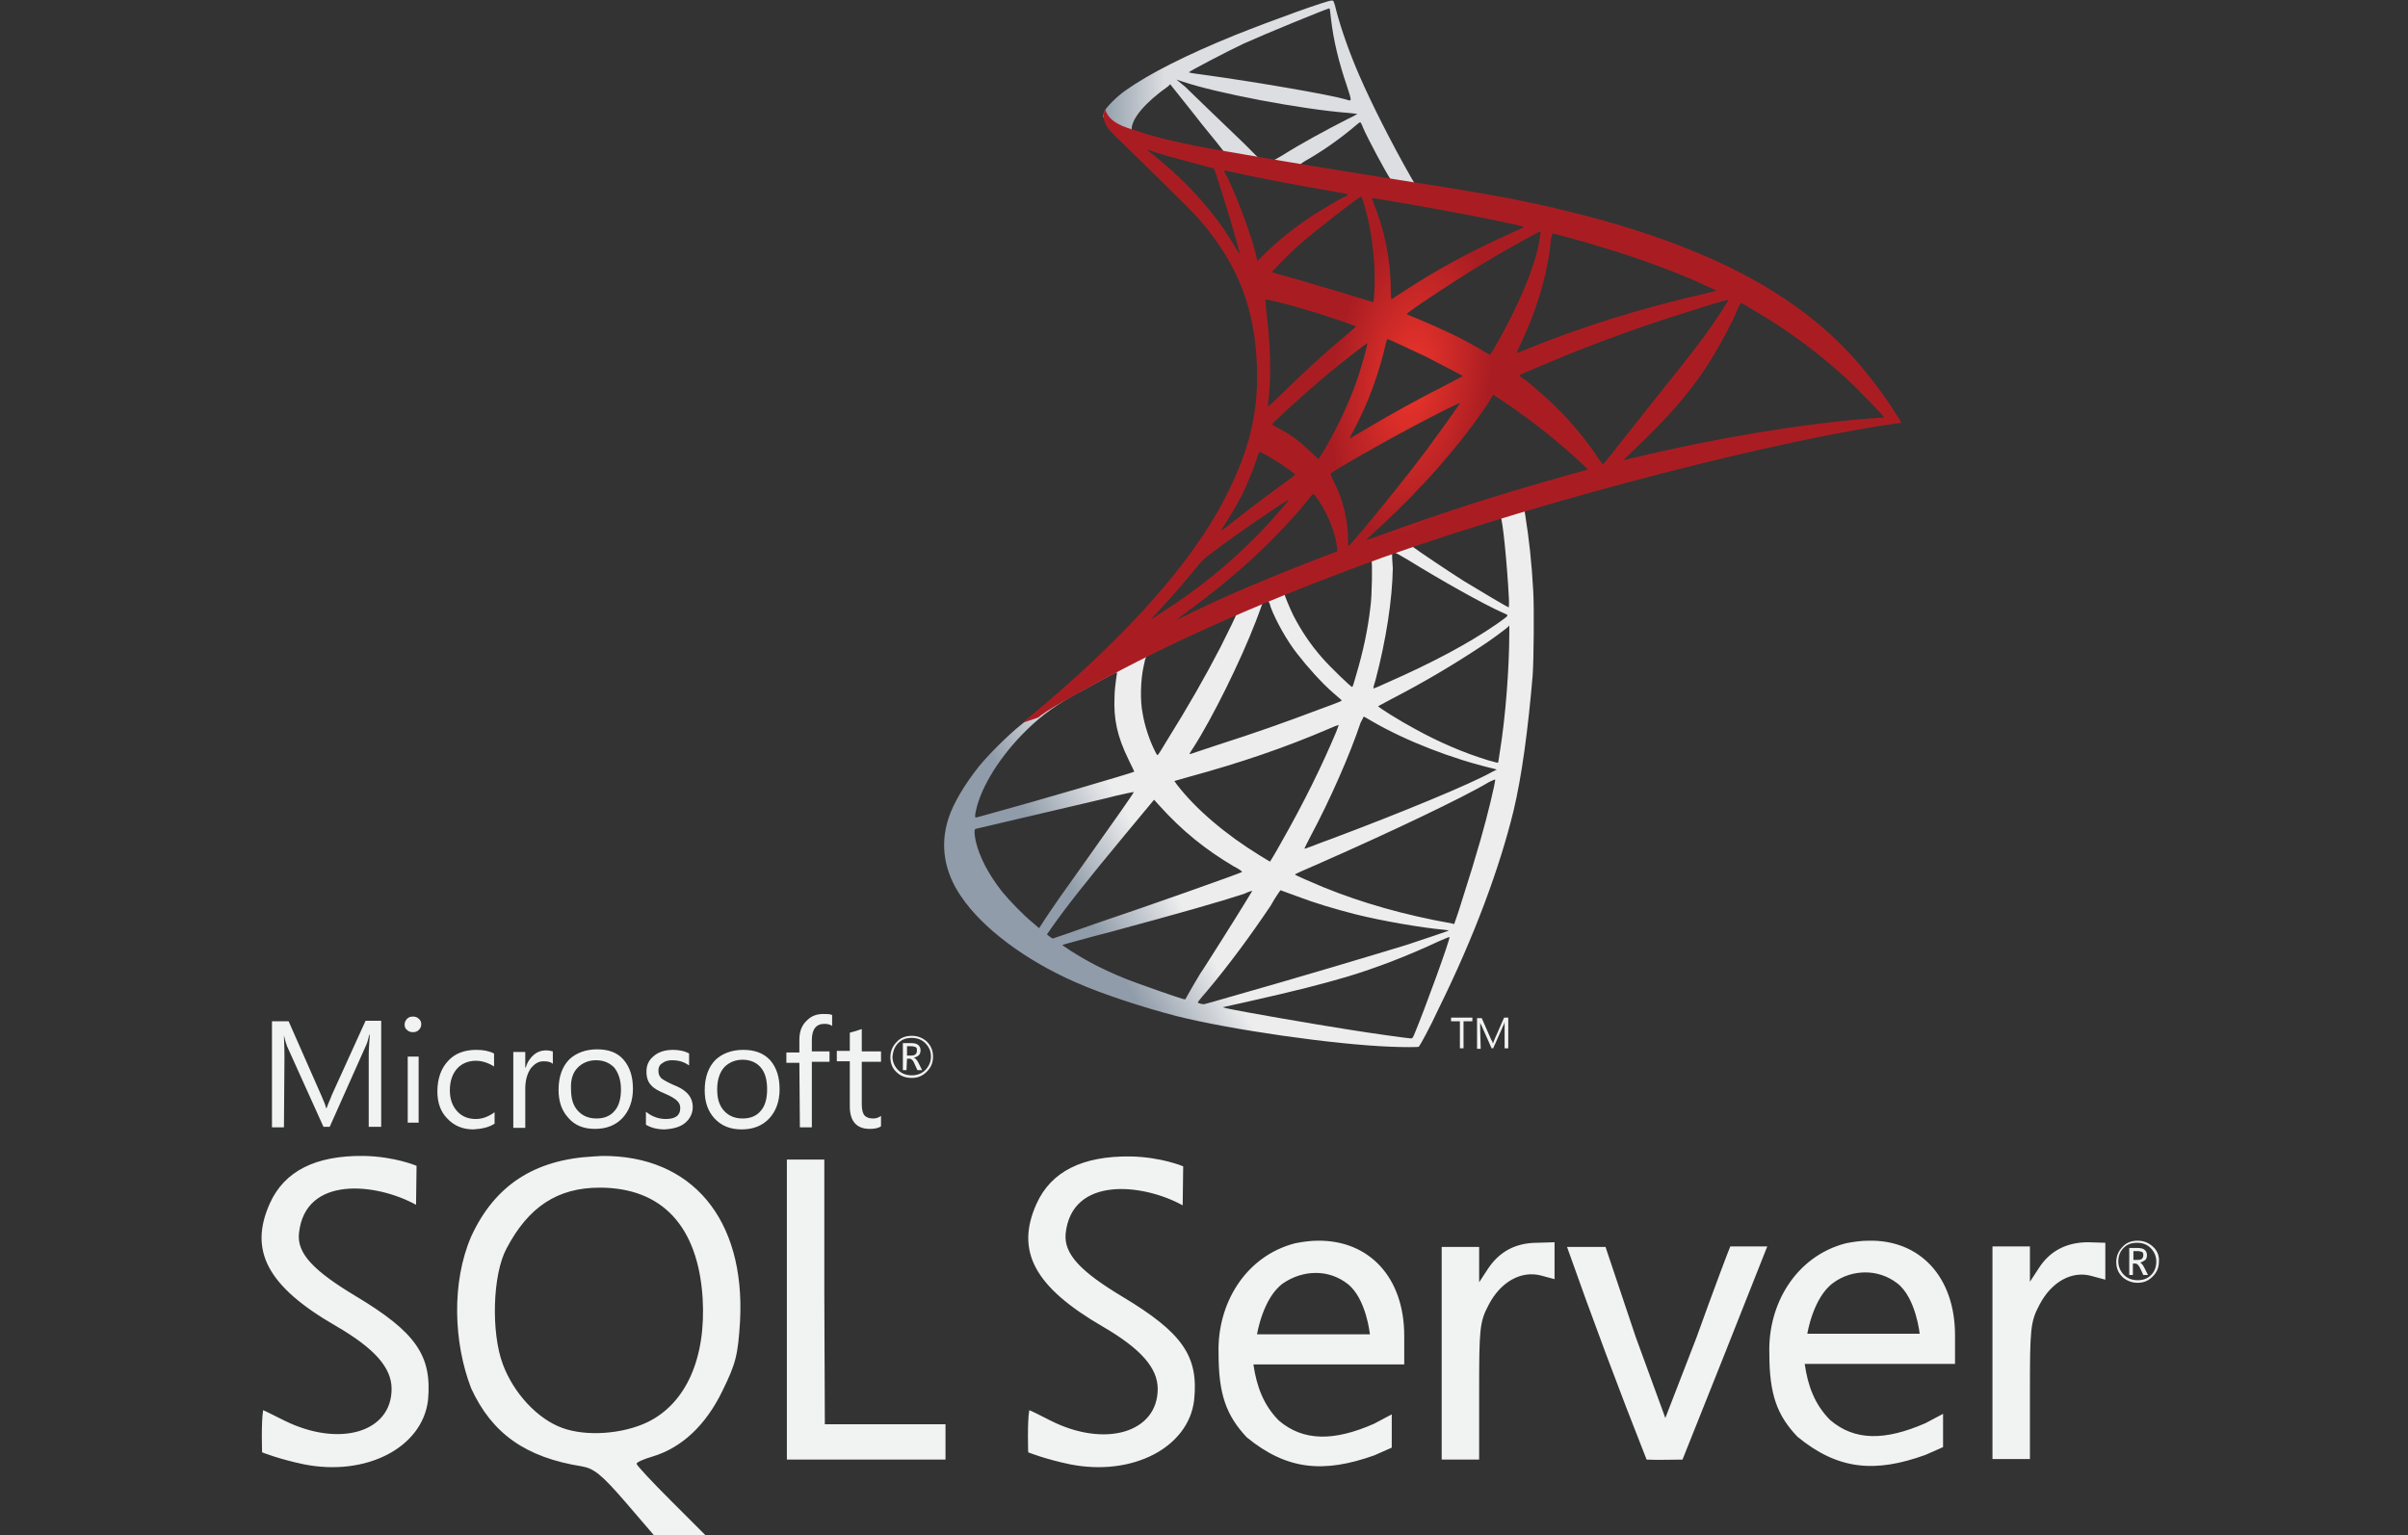 <svg width="2500" height="1594" viewBox="0 0 2500 1594" fill="none" xmlns="http://www.w3.org/2000/svg">
<rect x="0" y="0" width="2500" height="1594" fill="#333333" stroke="none"/>
<g clip-path="url(#clip0_1567_6)">
<path d="M1607.46 507.574L1389.85 578.851L1200.32 662.547L1147.41 676.586C1133.91 689.545 1119.87 702.505 1104.21 715.464C1087.47 730.043 1071.81 743.003 1059.93 752.722C1046.43 763.522 1026.99 782.961 1016.73 795.38C1001.61 814.279 989.733 834.258 984.873 849.377C975.694 876.916 980.014 904.994 997.833 930.913C1019.97 963.852 1064.79 997.33 1116.63 1020.01C1143.09 1031.89 1187.9 1046.47 1221.38 1055.11C1277 1069.15 1384.99 1084.81 1444.39 1086.97C1456.27 1087.51 1472.47 1087.51 1473.01 1086.97C1474.09 1085.89 1483.81 1068.61 1494.07 1046.47C1530.79 971.951 1556.7 901.755 1571.28 842.358C1579.92 806.179 1586.4 758.122 1591.26 700.885C1592.34 684.686 1592.88 631.228 1591.8 613.409C1590.18 583.711 1587.48 559.952 1583.7 536.193C1583.16 532.953 1582.62 529.713 1583.16 529.713C1583.7 529.173 1585.86 528.633 1612.86 521.074L1607.46 507.574ZM1557.78 536.733C1559.94 536.733 1564.8 587.491 1566.42 619.349C1566.96 625.829 1566.42 630.688 1566.42 630.688C1565.34 630.688 1538.89 615.029 1519.45 603.15C1503.25 592.89 1471.93 571.831 1467.07 568.051C1465.45 566.972 1465.45 566.972 1478.95 562.112C1501.63 554.012 1555.62 536.733 1557.78 536.733ZM1446.55 573.451C1448.17 573.451 1451.95 575.611 1461.13 581.011C1495.15 602.07 1541.05 627.988 1561.02 636.628C1566.96 639.328 1567.5 638.248 1554 647.967C1524.31 668.486 1486.51 688.465 1441.15 708.444C1433.05 712.224 1426.57 714.924 1426.03 714.924C1425.49 714.924 1426.57 710.604 1428.19 705.745C1438.99 664.707 1445.47 623.129 1446.01 590.19C1444.93 573.451 1444.93 573.451 1446.55 573.451ZM1423.87 582.091C1424.95 583.171 1424.41 619.889 1422.79 630.148C1420.09 653.907 1415.23 676.586 1407.67 701.965C1406.05 707.904 1404.43 713.304 1403.89 713.304C1403.35 714.384 1380.67 692.245 1373.11 683.606C1360.15 669.026 1350.44 653.907 1342.88 639.328C1339.1 631.768 1333.16 617.189 1333.7 617.189C1336.4 615.029 1423.33 581.551 1423.87 582.091ZM1316.42 624.209C1317.5 624.749 1318.58 627.449 1319.12 630.148C1324.52 644.728 1336.4 665.787 1346.66 678.746C1357.99 693.325 1372.57 709.524 1384.45 719.784C1388.23 723.024 1392.01 726.264 1392.55 726.803C1393.63 727.883 1393.63 727.883 1367.17 737.603C1335.86 749.482 1302.38 761.362 1263.5 773.781C1254.32 777.021 1245.14 779.721 1235.96 782.961C1234.34 783.501 1234.88 782.421 1239.2 775.941C1258.64 745.703 1287.8 686.846 1304 644.728C1306.7 637.708 1309.4 630.148 1309.94 628.528C1310.48 626.369 1311.56 625.289 1313.72 624.209C1314.8 624.749 1315.88 624.209 1316.42 624.209ZM1283.48 637.708C1284.02 638.248 1275.38 655.527 1267.28 671.726C1251.08 703.045 1233.8 733.283 1210.58 770.541C1206.8 777.021 1203.02 782.961 1202.48 783.501C1201.4 784.581 1201.4 784.581 1198.7 779.181C1193.3 768.381 1188.44 753.802 1186.28 740.843C1183.58 727.883 1184.12 705.745 1187.36 691.705C1189.52 681.446 1189.52 681.446 1194.38 679.286C1214.36 669.026 1282.4 637.168 1283.48 637.708ZM1566.96 649.587V656.607C1566.96 693.325 1563.18 743.543 1557.24 780.261C1556.16 786.74 1555.62 792.14 1555.08 792.14C1555.08 792.14 1550.23 791.06 1544.83 789.44C1519.99 781.881 1493.53 770.541 1469.23 757.042C1453.03 748.402 1429.81 733.823 1430.89 733.283C1430.89 733.283 1437.91 729.503 1446.01 725.184C1478.41 708.444 1509.19 690.085 1536.19 672.266C1546.45 665.787 1561.56 654.447 1564.8 651.747L1566.96 649.587ZM1159.28 698.185C1159.82 698.185 1159.82 699.265 1158.74 705.205C1158.2 709.524 1157.12 717.624 1157.12 723.024C1156.04 746.782 1159.82 764.602 1171.7 788.9C1174.94 795.38 1177.64 801.32 1177.64 801.32C1176.56 802.4 1067.49 834.258 1033.47 843.438C1023.21 846.138 1014.57 848.837 1013.49 848.837C1012.41 849.377 1012.41 848.837 1012.41 846.138C1016.19 821.839 1034.55 790.52 1060.47 763.522C1077.75 745.703 1091.25 735.443 1114.47 721.944C1131.21 713.304 1156.58 698.725 1159.28 698.185C1158.74 698.185 1158.74 698.185 1159.28 698.185ZM1415.77 744.083C1415.77 744.083 1420.09 746.243 1424.41 748.942C1459.51 769.461 1508.65 788.36 1550.23 798.08L1554 799.16L1548.61 801.86C1526.47 814.279 1454.65 843.978 1381.21 871.516C1370.41 875.296 1360.15 879.616 1357.99 880.156C1355.83 881.236 1354.21 881.236 1354.21 881.236C1354.21 881.236 1356.91 875.296 1360.69 868.276C1381.21 829.938 1401.73 782.961 1412.53 750.562C1414.69 746.782 1415.77 744.083 1415.77 744.083ZM1389.85 752.722C1389.85 752.722 1388.77 756.502 1387.15 760.282C1372.57 794.84 1354.21 832.638 1329.92 875.296C1323.98 886.095 1318.58 894.735 1318.58 894.735C1318.58 894.735 1313.72 892.035 1307.78 888.255C1272.68 866.656 1241.9 840.738 1221.92 814.819L1219.22 811.039L1234.34 806.719C1287.8 792.14 1333.7 776.481 1379.05 757.042C1383.91 754.882 1389.31 752.722 1389.85 752.722ZM1552.38 809.419C1552.38 813.199 1544.29 847.217 1537.27 871.516C1531.33 892.035 1526.47 908.234 1517.29 936.853C1513.51 949.272 1509.73 959.532 1509.73 959.532C1509.73 959.532 1508.65 959.532 1507.57 958.992C1458.97 950.352 1414.69 937.933 1373.65 921.194C1362.31 916.334 1345.58 909.314 1344.5 908.234C1343.96 907.694 1354.21 903.375 1366.63 897.975C1441.69 865.037 1518.91 828.318 1545.91 812.119C1549.15 810.499 1551.84 809.419 1552.38 809.419ZM1177.1 822.379C1177.64 822.919 1156.58 852.617 1127.43 893.655C1117.17 908.234 1105.29 924.973 1100.97 930.913C1096.65 937.393 1089.63 947.112 1085.85 953.052L1078.83 963.852L1071.27 957.372C1062.63 950.352 1047.51 934.693 1040.49 926.053C1026.45 908.234 1016.73 889.875 1012.95 873.136C1011.33 865.037 1011.33 861.257 1012.95 860.717C1015.65 860.177 1059.39 849.917 1100.43 840.198C1123.11 834.798 1149.57 828.858 1159.28 826.158C1169 823.999 1176.56 822.379 1177.1 822.379ZM1198.16 830.478L1203.56 836.418C1227.32 862.877 1251.62 882.316 1280.78 899.595C1286.18 902.295 1289.96 904.995 1289.42 905.535C1288.34 906.614 1187.9 942.253 1140.93 957.912C1115.01 967.091 1093.41 974.651 1092.87 974.651L1089.63 972.491L1086.93 970.331L1091.79 963.312C1107.45 941.173 1126.89 916.334 1169 865.577L1198.16 830.478ZM1329.38 924.434C1329.38 924.434 1336.94 927.133 1345.58 930.373C1367.17 938.473 1383.91 943.333 1406.59 949.272C1434.67 956.292 1475.17 963.312 1498.93 965.472C1502.71 966.012 1504.33 966.011 1503.79 966.551C1502.71 967.091 1478.41 975.191 1460.59 981.131C1432.51 989.77 1346.12 1015.69 1275.38 1035.67C1262.42 1039.45 1251.08 1042.69 1250.54 1042.69C1248.92 1043.23 1243.52 1041.61 1243.52 1041.07C1243.52 1040.53 1247.3 1035.67 1252.16 1030.27C1275.92 1002.19 1299.14 970.331 1319.12 940.633C1324.52 930.913 1329.38 924.434 1329.38 924.434ZM1300.22 924.974C1300.22 924.974 1288.88 943.873 1268.36 976.271C1259.72 989.77 1250 1005.43 1246.22 1010.83C1242.98 1016.23 1238.12 1024.33 1235.42 1029.19L1230.56 1037.83L1227.86 1037.29C1221.92 1035.67 1180.34 1021.09 1169.54 1016.77C1156.04 1011.37 1142.01 1004.89 1131.21 998.95C1118.25 991.93 1101.51 981.131 1103.13 981.131C1103.67 981.131 1125.81 974.651 1153.34 967.631C1225.16 948.192 1265.12 936.853 1291.58 928.213C1295.9 926.053 1300.22 924.974 1300.22 924.974ZM1504.87 973.031C1505.95 974.651 1478.95 1048.63 1469.23 1071.85C1467.07 1077.25 1466.53 1078.33 1464.91 1078.33C1462.21 1078.33 1423.33 1072.93 1400.11 1069.15C1359.07 1062.67 1290.5 1050.79 1273.22 1047.01L1269.44 1045.93L1293.74 1040.53C1346.66 1028.65 1371.49 1022.17 1397.41 1014.61C1429.81 1004.89 1461.67 992.47 1494.07 977.351C1499.47 975.191 1503.79 973.031 1504.87 973.031Z" fill="url(#paint0_linear_1567_6)"/>
<path d="M1382.83 0.54C1379.05 5.22411e-05 1320.74 21.059 1282.94 36.178C1232.18 56.697 1192.76 76.676 1168.46 93.955C1159.28 100.435 1147.95 111.774 1146.33 116.094C1145.79 117.714 1145.25 119.874 1145.25 121.494L1167.38 142.553L1219.76 159.292L1344.5 181.431L1487.05 205.73L1488.67 193.31H1487.59L1468.69 190.61L1464.91 184.131C1445.47 150.113 1423.87 107.455 1411.45 78.836C1401.73 56.697 1392.55 30.779 1387.69 12.419C1384.99 1.08 1384.45 0.54 1382.83 0.54ZM1380.13 8.64C1380.67 8.64 1381.21 13.499 1381.75 18.899C1384.45 42.118 1389.85 64.257 1397.95 88.016C1403.89 106.375 1403.89 105.295 1396.87 103.135C1380.13 98.275 1305.08 85.316 1250.54 77.756C1241.9 76.676 1234.34 75.596 1234.34 75.056C1233.8 74.516 1273.76 53.457 1291.04 45.358C1313.72 35.098 1375.81 9.72 1380.13 8.64ZM1221.38 82.616L1227.86 84.776C1262.96 96.655 1350.43 113.394 1399.03 117.174C1404.43 117.714 1409.29 118.254 1409.29 118.254C1409.29 118.254 1404.97 120.954 1399.03 123.654C1375.81 135.533 1349.89 149.573 1332.08 160.912C1326.68 164.152 1321.82 166.852 1321.28 166.852C1320.74 166.852 1316.96 166.312 1313.72 165.772L1307.24 164.692L1291.04 148.493C1261.88 120.414 1239.2 98.815 1230.56 90.175L1221.38 82.616ZM1214.9 87.476L1238.12 116.634C1250.54 132.833 1263.5 147.953 1266.2 151.732C1268.9 154.972 1271.06 158.212 1271.06 158.212C1270.52 158.752 1237.58 152.272 1220.3 148.493C1202.48 144.173 1194.92 142.553 1184.12 138.773L1174.94 136.073V133.913C1174.94 123.114 1188.98 106.375 1212.74 89.635L1214.9 87.476ZM1411.99 126.894C1412.53 126.894 1413.61 128.514 1415.23 132.833C1420.63 145.253 1438.45 178.191 1442.77 184.671C1443.85 186.831 1446.55 186.831 1423.33 183.051C1367.71 173.871 1349.89 171.171 1349.89 170.631C1349.89 170.631 1351.51 169.552 1353.67 167.932C1370.95 158.212 1388.23 146.333 1403.89 133.373C1407.67 130.134 1410.91 127.434 1411.99 126.894Z" fill="url(#paint1_linear_1567_6)"/>
<path d="M1147.41 113.394C1147.41 113.394 1143.63 119.334 1147.41 127.974C1149.56 133.373 1156.04 139.853 1163.06 146.333C1163.06 146.333 1236.5 217.609 1245.14 227.869C1285.64 274.846 1303.46 320.744 1305.08 383.921C1306.16 424.959 1298.6 460.597 1279.16 502.175C1245.14 576.691 1172.78 659.307 1061.55 750.562L1077.75 745.163C1088.01 737.063 1102.59 728.963 1136.07 710.604C1213.82 667.946 1300.76 629.068 1407.67 589.11C1561.56 531.333 1814.81 463.297 1958.98 441.158L1974.1 438.998L1971.94 435.218C1958.98 414.699 1949.8 402.28 1939.01 388.78C1907.69 349.362 1869.35 318.044 1822.37 291.585C1758.11 255.407 1674.42 227.329 1568.58 206.27C1548.6 202.49 1504.87 194.93 1469.23 189.53C1393.63 177.651 1345.04 169.551 1291.58 160.372C1272.14 157.132 1243.52 152.272 1224.62 147.953C1214.9 145.793 1196 141.473 1180.88 136.073C1167.92 132.293 1151.18 127.434 1147.41 113.394ZM1190.06 154.972C1190.06 154.972 1192.76 156.052 1196.54 157.132C1203.02 159.292 1211.12 161.992 1220.3 164.152C1227.32 166.312 1234.88 167.932 1241.9 170.091C1251.62 172.791 1260.26 174.951 1260.26 174.951C1261.34 176.031 1278.08 229.488 1283.48 249.467C1285.64 257.027 1287.26 264.047 1287.26 264.047C1287.26 264.047 1285.1 261.347 1282.94 257.567C1263.5 223.549 1233.26 189.53 1198.16 161.452C1193.3 157.672 1190.06 154.972 1190.06 154.972ZM1271.06 177.111C1272.14 177.111 1275.38 177.651 1279.7 178.731C1307.78 185.211 1357.99 194.39 1389.85 199.79C1395.25 200.87 1399.57 201.41 1399.57 201.95C1399.57 202.49 1397.41 203.57 1395.25 204.65C1389.85 207.35 1367.71 220.309 1360.69 225.169C1342.34 237.588 1326.14 250.547 1314.26 262.427L1305.62 271.066C1305.62 271.066 1304.54 268.366 1304 264.587C1298.06 241.908 1285.64 207.89 1274.3 184.131C1272.14 180.891 1270.52 177.111 1271.06 177.111C1270.52 177.111 1270.52 177.111 1271.06 177.111ZM1413.07 204.11C1414.15 204.65 1415.77 210.049 1419.01 222.469C1424.95 246.228 1427.65 273.226 1427.11 298.065C1426.57 305.085 1426.57 311.564 1426.03 312.104L1425.49 313.724L1416.85 311.024C1399.03 305.625 1370.41 296.985 1346.12 289.965C1332.08 286.186 1320.74 282.946 1320.74 282.406C1320.74 281.326 1341.26 260.807 1349.89 253.247C1366.63 238.668 1411.99 203.57 1413.07 204.11ZM1424.41 205.73C1424.95 205.19 1492.45 217.069 1523.23 223.009C1545.9 227.329 1579.38 234.348 1581.54 235.428C1582.62 235.968 1578.84 237.588 1568.04 242.448C1524.85 261.887 1492.45 279.706 1460.05 300.765C1451.41 306.165 1444.39 311.024 1444.39 311.024C1444.39 311.024 1443.85 306.165 1443.85 300.765C1443.85 269.446 1437.37 238.128 1426.03 211.129C1425.49 208.43 1424.41 206.27 1424.41 205.73ZM1599.36 240.288C1599.9 240.828 1597.74 254.327 1595.58 261.887C1589.64 286.186 1573.44 322.904 1554 356.922C1550.76 362.862 1547.52 367.722 1546.98 368.262C1546.44 368.262 1542.13 366.102 1537.27 362.862C1518.37 351.522 1496.23 341.263 1473.01 331.543C1466.53 328.843 1460.59 326.684 1460.59 326.144C1459.51 325.064 1512.43 289.965 1540.51 273.226C1562.64 259.727 1598.82 239.748 1599.36 240.288ZM1611.78 242.448C1613.4 242.448 1643.1 250.547 1658.76 255.407C1697.64 266.747 1741.92 282.946 1770.53 296.445L1782.41 301.845L1773.77 304.005C1703.04 320.204 1642.56 339.103 1584.24 362.862C1579.38 365.022 1575.06 366.642 1575.06 366.642C1574.52 366.642 1576.14 362.862 1578.3 358.002C1596.12 320.744 1607.46 281.866 1610.16 248.387C1611.24 245.148 1611.78 242.448 1611.78 242.448ZM1313.72 311.024C1314.26 310.484 1336.94 315.884 1349.35 319.664C1368.25 325.064 1407.67 338.023 1407.67 339.103C1407.67 339.103 1403.35 342.883 1397.95 347.743C1376.35 365.562 1355.83 384.461 1331 408.759C1323.44 415.779 1317.5 421.719 1316.96 421.719C1316.42 421.719 1316.42 420.639 1316.42 419.559C1320.2 392.02 1319.12 356.382 1314.26 320.204C1314.26 314.804 1313.72 311.024 1313.72 311.024ZM1794.29 311.564C1794.83 312.104 1783.49 328.843 1777.01 338.563C1767.29 352.602 1752.71 371.501 1719.78 412.539C1702.5 434.138 1683.06 458.977 1676.58 467.076C1670.1 475.176 1664.7 482.196 1664.16 482.196C1664.16 482.196 1662 479.496 1659.3 475.716C1640.94 448.177 1618.8 423.879 1592.88 402.28C1588.02 397.96 1582.62 393.64 1580.46 392.56C1578.84 391.48 1577.22 389.86 1577.22 389.86C1577.22 389.32 1605.3 377.441 1626.36 368.801C1663.62 353.682 1714.38 335.323 1752.17 323.984C1772.69 316.964 1794.29 311.024 1794.29 311.564ZM1807.25 314.804C1807.79 314.804 1812.11 316.424 1816.43 319.664C1856.39 342.343 1895.81 372.041 1926.59 402.28C1935.23 410.919 1956.82 433.058 1956.28 433.598C1956.28 433.598 1948.72 434.138 1940.09 434.678C1870.97 440.078 1782.41 454.657 1697.1 475.176C1691.16 476.256 1686.3 477.876 1685.76 477.876C1685.22 477.876 1691.7 471.396 1699.8 463.837C1750.01 415.779 1772.69 385.001 1799.69 331.003C1803.47 321.824 1806.71 315.344 1807.25 314.804C1806.71 314.804 1806.71 314.804 1807.25 314.804ZM1440.61 352.062C1442.77 352.602 1464.37 362.862 1480.57 370.421C1495.15 377.981 1517.83 389.86 1518.91 390.4C1518.91 390.4 1511.35 394.72 1501.63 399.58C1470.85 415.239 1444.39 429.818 1416.31 446.558C1408.21 451.417 1401.73 455.197 1401.73 455.197C1401.19 455.197 1401.19 454.657 1405.51 446.558C1420.09 419.559 1431.97 387.161 1438.99 355.842C1439.53 353.682 1440.07 352.062 1440.61 352.062ZM1419.55 356.382C1420.09 356.922 1414.69 376.901 1410.91 388.24C1404.43 409.299 1392.55 435.218 1381.75 455.197C1379.05 460.057 1375.27 466.537 1373.11 470.316L1368.79 476.796L1359.61 468.156C1348.81 457.897 1340.18 451.417 1328.84 445.478C1324.52 443.318 1320.74 441.158 1320.74 440.618C1320.74 439.538 1348.81 413.619 1370.41 395.26C1386.07 381.761 1419.01 355.842 1419.55 356.382ZM1550.22 409.839L1558.32 415.239C1576.68 427.119 1598.28 443.318 1615.02 457.357C1624.2 464.917 1642.56 481.116 1646.34 485.436L1648.5 487.595L1635 491.375C1559.4 512.434 1501.63 530.793 1433.59 555.632C1426.03 558.332 1419.55 560.492 1419.01 560.492C1417.93 560.492 1417.39 561.572 1434.13 545.913C1477.33 505.955 1516.21 461.677 1544.83 419.019L1550.22 409.839ZM1515.67 418.479C1516.21 419.019 1493.53 450.337 1480.03 468.696C1463.83 490.295 1435.21 525.934 1415.77 549.152C1407.67 558.872 1400.65 566.971 1400.11 566.971C1399.57 566.971 1399.57 564.812 1399.57 561.032C1399.57 541.053 1394.71 519.994 1385.53 501.635C1381.75 494.075 1381.21 492.455 1381.75 491.375C1384.99 488.675 1432.51 461.137 1463.29 444.938C1483.27 434.138 1515.13 417.939 1515.67 418.479ZM1307.78 469.236C1308.32 469.236 1312.1 471.396 1316.42 473.556C1326.68 479.496 1336.4 485.976 1344.5 492.455C1345.04 492.995 1340.72 496.235 1334.78 500.555C1319.12 511.894 1295.36 529.713 1281.86 540.513C1267.28 551.852 1266.74 552.392 1268.36 549.692C1279.16 532.953 1284.56 523.774 1290.5 511.894C1295.36 501.095 1300.76 488.675 1304.54 477.336C1305.62 473.016 1307.24 469.236 1307.78 469.236ZM1363.39 512.974C1364.47 512.974 1365.01 514.054 1369.87 521.074C1379.05 535.113 1386.61 554.012 1388.23 569.131L1388.77 572.371L1366.09 581.011C1325.6 596.67 1288.34 612.329 1263.5 623.669C1256.48 626.908 1244.06 632.848 1235.96 636.628C1227.86 640.948 1221.38 643.648 1221.38 643.648C1221.38 643.648 1226.24 639.868 1232.72 635.008C1281.86 599.37 1324.52 559.952 1356.37 521.074C1359.61 516.754 1362.85 512.974 1363.39 512.974ZM1338.02 518.914C1338.56 519.454 1319.66 541.053 1307.24 554.012C1275.38 586.411 1244.06 611.789 1205.18 636.628C1200.32 639.868 1196 642.568 1195.46 643.108C1194.38 643.648 1196 642.028 1212.74 623.669C1223.54 611.789 1231.64 602.07 1241.36 590.19C1247.84 582.091 1248.92 581.011 1257.56 574.531C1281.32 556.172 1336.94 518.374 1338.02 518.914Z" fill="url(#paint2_radial_1567_6)"/>
<path d="M625.251 1200.36C622.012 1200.36 619.312 1200.9 616.072 1200.9C554.515 1204.14 513.477 1231.14 489.178 1284.06C468.659 1331.57 470.819 1394.21 489.178 1441.73C510.777 1488.71 545.875 1513.54 604.193 1522.72C616.612 1524.88 624.711 1531.36 649.01 1559.44L678.709 1594H732.166L696.528 1558.36C677.089 1538.92 660.89 1521.64 660.89 1520.02C660.89 1518.4 668.449 1515.16 677.629 1512.46C707.867 1503.28 732.706 1480.07 749.985 1444.43C764.024 1415.81 766.184 1407.17 768.344 1371.53C773.744 1265.7 718.127 1199.82 625.251 1200.36ZM672.229 1476.83C646.31 1489.25 608.512 1491.95 583.674 1482.77C558.295 1473.59 533.456 1447.13 522.117 1416.89C509.697 1383.95 511.317 1323.47 525.896 1296.47C548.575 1253.28 578.814 1233.3 622.552 1233.3C687.348 1233.3 724.606 1273.26 729.466 1347.77C733.246 1410.41 712.187 1457.39 672.229 1476.83ZM1596.12 1290.54C1573.44 1290.54 1556.7 1299.71 1544.83 1317.53L1535.65 1331.57V1294.86H1496.77V1515.7H1535.65V1444.97C1535.65 1380.17 1536.19 1372.61 1545.37 1355.33C1557.78 1331.03 1579.38 1319.15 1599.9 1324.55L1613.94 1328.33V1290L1596.12 1290.54ZM1368.25 1288.38C1360.69 1288.38 1352.59 1289.46 1344.5 1291.08C1292.66 1304.57 1263.5 1354.25 1265.12 1405.55C1265.12 1448.21 1273.22 1469.81 1294.28 1492.49C1336.4 1527.04 1374.73 1529.74 1426.57 1511.38C1435.21 1507.6 1444.93 1503.28 1444.93 1503.28V1468.73L1426.57 1478.45C1384.99 1496.8 1353.13 1496.8 1327.76 1475.21C1311.56 1459.01 1304.54 1439.03 1301.3 1416.89H1457.89V1387.19C1457.89 1326.17 1421.17 1287.84 1368.25 1288.38ZM1305.08 1385.57C1305.08 1385.57 1311.02 1347.77 1332.08 1332.65C1342.34 1325.63 1354.21 1321.85 1366.09 1321.85C1377.97 1321.85 1389.31 1325.63 1399.03 1333.19C1418.47 1348.31 1422.25 1385.57 1422.25 1385.57H1305.08ZM368.764 1345.61C326.646 1320.23 307.747 1301.87 310.447 1280.28C316.927 1220.34 390.903 1228.44 431.941 1251.12L432.481 1210.62C432.481 1210.62 409.802 1200.9 377.404 1200.36C327.726 1199.82 295.328 1216.02 280.209 1249.5C258.07 1298.63 277.509 1335.89 348.785 1376.93C388.743 1400.15 406.562 1420.13 406.562 1442.27C406.562 1487.63 352.025 1503.28 295.328 1475.21C283.449 1469.27 273.729 1464.41 273.189 1464.41C271.029 1477.37 272.109 1508.14 272.109 1508.14C272.109 1508.14 289.388 1515.16 315.307 1520.56C380.104 1533.52 438.421 1503.28 444.361 1454.15C448.68 1407.71 431.941 1383.41 368.764 1345.61ZM1940.09 1288.38C1932.53 1288.38 1924.43 1289.46 1916.33 1291.08C1864.49 1304.57 1835.33 1354.25 1836.95 1405.55C1836.95 1448.21 1845.05 1469.81 1866.11 1491.95C1908.23 1526.5 1946.57 1529.74 1998.94 1510.84C2007.58 1507.06 2017.3 1502.74 2017.3 1502.74V1468.19L1998.94 1477.91C1956.82 1496.26 1925.51 1496.26 1900.13 1474.67C1883.93 1458.47 1876.91 1439.03 1873.67 1416.35H2029.72V1386.65C2029.72 1325.63 1993 1287.3 1940.09 1288.38ZM1876.37 1385.03C1876.37 1385.03 1882.31 1347.23 1903.37 1332.11C1913.63 1324.55 1925.51 1321.31 1936.85 1321.31C1948.18 1321.31 1960.06 1325.09 1969.78 1332.65C1989.22 1347.77 1993 1385.03 1993 1385.03H1876.37ZM1164.68 1346.15C1122.57 1320.77 1104.21 1302.41 1106.37 1280.82C1112.85 1220.88 1186.82 1228.98 1227.86 1251.66L1228.4 1211.16C1228.4 1211.16 1205.72 1201.44 1173.32 1200.9C1123.65 1200.36 1091.25 1216.56 1076.13 1250.04C1053.99 1299.17 1073.97 1336.43 1144.71 1377.47C1184.66 1400.69 1201.94 1420.67 1201.94 1442.27C1201.94 1487.63 1147.41 1503.82 1090.71 1475.21C1079.37 1469.27 1069.11 1464.41 1068.57 1464.41C1066.41 1477.37 1067.49 1508.14 1067.49 1508.14C1067.49 1508.14 1084.77 1515.16 1110.69 1520.56C1175.48 1533.52 1233.8 1503.28 1239.74 1454.15C1244.6 1408.25 1227.86 1383.95 1164.68 1346.15ZM2167.95 1290C2145.28 1290 2128 1299.17 2116.66 1316.99L2107.48 1331.03V1294.32H2068.6V1515.16H2107.48V1444.97C2107.48 1380.17 2108.02 1372.61 2117.2 1355.33C2129.62 1331.03 2151.21 1319.15 2171.73 1325.09L2185.77 1328.87V1290.54L2167.95 1290ZM855.82 1345.07V1204.14H816.942V1515.7H981.634V1478.99H856.36L855.82 1345.07ZM1761.35 1388.81L1728.96 1472.51L1698.18 1388.27L1666.86 1294.86H1626.9C1652.82 1368.29 1680.9 1443.35 1709.52 1515.7C1721.94 1516.24 1734.36 1515.7 1746.78 1515.7L1790.51 1406.09L1834.79 1294.32H1796.45C1795.91 1294.86 1779.17 1339.13 1761.35 1388.81ZM946.535 1119.36C953.015 1119.36 957.875 1117.2 962.195 1112.88C966.514 1108.56 968.674 1103.7 968.674 1097.22C968.674 1090.75 966.514 1085.89 962.195 1081.57C957.875 1077.79 953.015 1075.63 946.535 1075.63C940.056 1075.63 934.656 1077.79 930.876 1082.11C926.556 1086.43 924.396 1091.83 924.396 1097.76C924.396 1104.24 926.556 1109.64 930.876 1113.42C934.656 1117.2 940.056 1119.36 946.535 1119.36ZM932.496 1083.19C936.276 1079.41 940.596 1077.79 946.535 1077.79C951.935 1077.79 956.795 1079.41 960.575 1083.19C964.354 1086.97 966.514 1091.29 966.514 1097.22C966.514 1102.62 964.354 1107.48 960.575 1111.26C956.795 1115.04 951.935 1116.66 946.535 1116.66C941.136 1116.66 936.276 1115.04 932.496 1111.26C928.716 1107.48 926.556 1102.62 926.556 1097.22C927.096 1091.83 928.716 1086.97 932.496 1083.19ZM941.676 1099.38H944.375C945.995 1099.38 948.155 1101 949.235 1104.24L952.475 1111.26H957.335L953.555 1103.7C951.935 1100.46 950.315 1098.84 948.695 1098.3C950.855 1097.76 952.475 1097.22 954.095 1095.6C955.175 1094.53 955.715 1092.37 955.715 1090.75C955.715 1088.59 955.175 1086.97 953.555 1085.35C951.935 1083.73 949.235 1083.19 945.455 1083.19H937.356V1111.26H941.136L941.676 1099.38ZM941.676 1086.43H945.455C948.155 1086.43 949.775 1086.97 950.855 1087.51C951.935 1088.05 951.935 1089.13 951.935 1091.29C951.935 1094.53 949.775 1096.14 945.995 1096.14H941.676V1086.43ZM295.328 1096.68C295.328 1086.97 294.788 1079.41 294.788 1075.09C295.868 1079.95 296.948 1083.73 298.028 1086.43L335.826 1170.12H342.306L380.104 1085.35C381.184 1083.19 382.264 1079.41 383.344 1074.55H383.884C383.344 1083.19 382.804 1090.21 382.804 1096.14V1170.12H395.763V1059.97H379.564L344.466 1137.18C343.386 1140.42 341.226 1144.74 339.066 1150.68H338.526C337.986 1147.44 335.826 1143.12 333.666 1137.72L299.648 1060.51H282.369V1170.66H294.788L295.328 1096.68ZM423.302 1097.22H434.641V1165.8H423.302V1097.22ZM428.701 1071.85C430.861 1071.85 433.021 1071.31 434.641 1069.69C436.261 1068.07 437.341 1066.45 437.341 1063.75C437.341 1061.59 436.801 1059.43 434.641 1057.81C433.021 1056.19 430.861 1055.65 428.701 1055.65C426.541 1055.65 424.382 1056.19 422.762 1057.81C421.142 1059.43 420.062 1061.59 420.062 1063.75C420.062 1066.45 420.602 1068.07 422.762 1069.69C424.382 1071.31 426.541 1071.85 428.701 1071.85ZM513.477 1166.88V1155C507.537 1159.32 501.058 1162.02 494.038 1162.02C485.938 1162.02 479.459 1159.32 474.599 1153.92C469.739 1148.52 467.039 1141.5 467.039 1132.32C467.039 1122.6 469.739 1115.04 474.599 1109.64C479.459 1104.24 486.478 1101.54 494.038 1101.54C500.518 1101.54 506.997 1103.7 512.937 1107.48V1093.99C507.537 1091.29 501.598 1090.21 494.578 1090.21C482.159 1090.21 471.899 1093.99 464.88 1102.08C457.86 1109.64 454.08 1120.44 454.08 1133.4C454.08 1144.74 457.32 1154.46 464.34 1161.48C471.359 1169.04 480.539 1172.82 491.338 1172.82C500.518 1172.28 507.537 1170.66 513.477 1166.88ZM545.335 1130.7C545.335 1121.52 547.495 1114.5 551.275 1109.1C555.055 1104.78 558.835 1102.08 564.235 1102.08C568.554 1102.08 571.794 1102.62 573.954 1104.78V1091.83C572.334 1091.29 569.634 1090.75 566.394 1090.75C562.075 1090.75 557.755 1092.37 554.515 1095.07C550.735 1098.3 547.495 1102.62 545.875 1108.56H545.335V1092.37H532.916V1171.2H545.335V1130.7ZM617.692 1172.28C629.571 1172.28 639.291 1168.5 646.31 1160.94C653.33 1153.38 657.11 1143.12 657.11 1130.7C657.11 1117.74 653.87 1108.02 647.39 1100.46C640.911 1092.91 631.731 1089.67 619.852 1089.67C607.972 1089.67 598.253 1093.45 591.233 1099.92C583.674 1107.48 579.894 1118.28 579.894 1131.78C579.894 1143.66 583.134 1153.38 590.153 1160.94C596.633 1168.5 605.812 1172.28 617.692 1172.28ZM599.873 1108.56C604.732 1103.7 611.212 1101 618.772 1101C626.871 1101 632.811 1103.7 637.671 1108.56C641.991 1113.96 644.69 1121.52 644.69 1131.24C644.69 1140.96 642.531 1148.52 638.211 1153.38C633.891 1158.78 627.411 1161.48 619.312 1161.48C611.212 1161.48 604.732 1158.78 599.873 1153.38C595.013 1147.98 592.853 1140.96 592.853 1131.24C592.313 1121.52 594.473 1113.96 599.873 1108.56ZM711.647 1165.8C716.507 1161.48 719.207 1156.08 719.207 1149.6C719.207 1143.66 717.047 1138.8 713.267 1135.02C710.027 1131.78 705.707 1129.08 698.688 1126.38C692.748 1123.68 688.968 1121.52 686.808 1119.9C684.648 1117.74 683.568 1115.58 683.568 1111.8C683.568 1108.56 684.649 1105.86 687.348 1104.24C690.048 1102.08 693.288 1101 697.608 1101C704.627 1101 710.027 1102.62 715.427 1106.4V1093.99C710.567 1091.29 704.627 1090.21 698.688 1090.21C690.588 1090.21 683.569 1092.37 678.709 1096.68C673.309 1101 671.149 1106.4 671.149 1112.88C671.149 1118.82 672.769 1123.68 676.009 1126.92C678.709 1130.16 683.569 1132.86 690.048 1135.56C696.528 1138.26 700.848 1140.96 703.008 1143.12C705.167 1145.28 706.247 1147.44 706.247 1150.68C706.247 1158.24 701.388 1162.02 691.128 1162.02C683.569 1162.02 676.549 1159.32 670.609 1154.46V1167.96C676.009 1171.2 682.489 1172.82 690.048 1172.82C699.228 1172.28 706.787 1170.12 711.647 1165.8ZM771.584 1090.21C759.705 1090.21 749.985 1093.99 742.966 1100.46C735.406 1108.02 731.626 1118.82 731.626 1132.32C731.626 1144.2 734.866 1153.92 741.886 1161.48C748.905 1169.04 758.085 1172.82 769.964 1172.82C781.844 1172.82 791.563 1169.04 798.583 1161.48C805.602 1153.92 809.382 1143.66 809.382 1131.24C809.382 1118.28 806.142 1108.56 799.663 1101C792.643 1093.45 783.463 1090.21 771.584 1090.21ZM796.423 1131.24C796.423 1140.96 794.263 1148.52 789.943 1153.38C785.623 1158.78 779.144 1161.48 771.044 1161.48C762.945 1161.48 756.465 1158.78 751.605 1153.38C746.745 1147.98 744.585 1140.96 744.585 1131.24C744.585 1120.98 747.285 1113.42 752.145 1108.02C757.005 1103.16 763.485 1100.46 771.044 1100.46C778.604 1100.46 785.083 1103.16 789.403 1108.02C794.263 1113.42 796.423 1120.98 796.423 1131.24ZM830.441 1170.66H842.86V1102.62H861.22V1091.83H842.86V1079.95C842.86 1069.15 847.18 1063.21 855.82 1063.21C859.06 1063.21 861.76 1063.75 863.919 1065.37V1054.03C861.76 1052.95 858.52 1052.95 854.74 1052.95C847.72 1052.95 842.321 1055.11 838.001 1059.43C832.601 1064.29 829.901 1070.77 829.901 1079.95V1092.91H816.402V1103.7H829.901L830.441 1170.66ZM882.279 1149.06C882.279 1164.18 889.298 1172.28 902.798 1172.28C907.657 1172.28 911.437 1171.74 914.677 1169.58V1158.78C912.517 1160.4 909.817 1161.48 906.577 1161.48C902.258 1161.48 899.558 1160.4 897.398 1158.24C895.778 1156.08 894.698 1152.3 894.698 1146.9V1102.62H914.677V1091.83H894.698V1068.61C890.378 1070.23 886.058 1071.31 882.279 1072.39V1091.29H868.779V1102.08H882.279V1149.06ZM2234.91 1294.32C2230.59 1290.54 2225.73 1288.38 2219.25 1288.38C2212.77 1288.38 2207.37 1290.54 2203.59 1294.86C2199.27 1299.17 2197.11 1304.57 2197.11 1310.51C2197.11 1316.99 2199.27 1321.85 2203.59 1326.17C2207.91 1329.95 2213.31 1332.11 2219.25 1332.11C2225.73 1332.11 2230.59 1329.95 2234.91 1325.63C2239.23 1321.31 2241.39 1316.45 2241.39 1309.97C2241.93 1303.49 2239.23 1298.09 2234.91 1294.32ZM2233.29 1324.01C2229.51 1327.79 2225.19 1329.41 2219.25 1329.41C2213.85 1329.41 2208.99 1327.79 2205.21 1324.01C2201.43 1320.23 2199.27 1315.37 2199.27 1309.97C2199.27 1304.57 2200.89 1299.71 2204.67 1295.93C2208.45 1292.16 2212.77 1290.54 2218.71 1290.54C2224.11 1290.54 2228.97 1292.16 2232.75 1295.93C2236.53 1299.71 2238.69 1304.57 2238.69 1309.97C2238.69 1315.37 2237.07 1320.23 2233.29 1324.01ZM2221.95 1311.05C2224.11 1310.51 2225.73 1309.43 2227.35 1308.35C2228.43 1307.27 2228.97 1305.11 2228.97 1303.49C2228.97 1301.33 2228.43 1299.71 2226.81 1298.09C2225.19 1296.47 2222.49 1295.93 2218.71 1295.93H2210.61V1324.01H2214.39V1312.13H2217.09C2218.71 1312.13 2220.33 1313.75 2221.95 1316.99L2225.19 1324.01H2230.05L2226.27 1316.45C2224.65 1313.21 2223.03 1311.59 2221.95 1311.05ZM2219.25 1308.35H2214.93V1299.17H2218.71C2221.41 1299.17 2223.03 1299.71 2224.11 1300.25C2225.19 1300.79 2225.19 1301.87 2225.19 1304.03C2224.65 1307.27 2223.03 1308.35 2219.25 1308.35ZM1515.67 1088.59H1519.45V1060.51H1528.63V1056.73H1506.49V1060.51H1515.67V1088.59ZM1536.73 1067.53V1061.05C1536.73 1062.67 1537.27 1063.75 1537.81 1064.29L1548.61 1088.59H1550.22L1561.02 1064.29C1561.56 1063.75 1561.56 1062.67 1562.1 1061.05V1088.59H1565.88V1056.73H1561.56L1551.84 1078.87C1551.84 1079.41 1550.76 1081.03 1550.22 1083.19H1549.68C1549.68 1082.11 1549.15 1081.03 1548.07 1079.41L1538.35 1057.27H1533.49V1089.13H1537.27L1536.73 1067.53Z" fill="#F1F2F2"/>
</g>
<defs>
<linearGradient id="paint0_linear_1567_6" x1="1144.12" y1="979.478" x2="1222.82" y2="932.978" gradientUnits="userSpaceOnUse">
<stop stop-color="#909CA9"/>
<stop offset="1" stop-color="#EDEDEE"/>
</linearGradient>
<linearGradient id="paint1_linear_1567_6" x1="1145.89" y1="103.335" x2="1209.21" y2="103.335" gradientUnits="userSpaceOnUse">
<stop stop-color="#939FAB"/>
<stop offset="1" stop-color="#DCDEE1"/>
</linearGradient>
<radialGradient id="paint2_radial_1567_6" cx="0" cy="0" r="1" gradientUnits="userSpaceOnUse" gradientTransform="translate(1465.11 393.351) rotate(-171.457) scale(81.638 163.317)">
<stop stop-color="#EE352C"/>
<stop offset="1" stop-color="#A91D22"/>
</radialGradient>
<clipPath id="clip0_1567_6">
<rect width="2500" height="1594" fill="white"/>
</clipPath>
</defs>
</svg>
